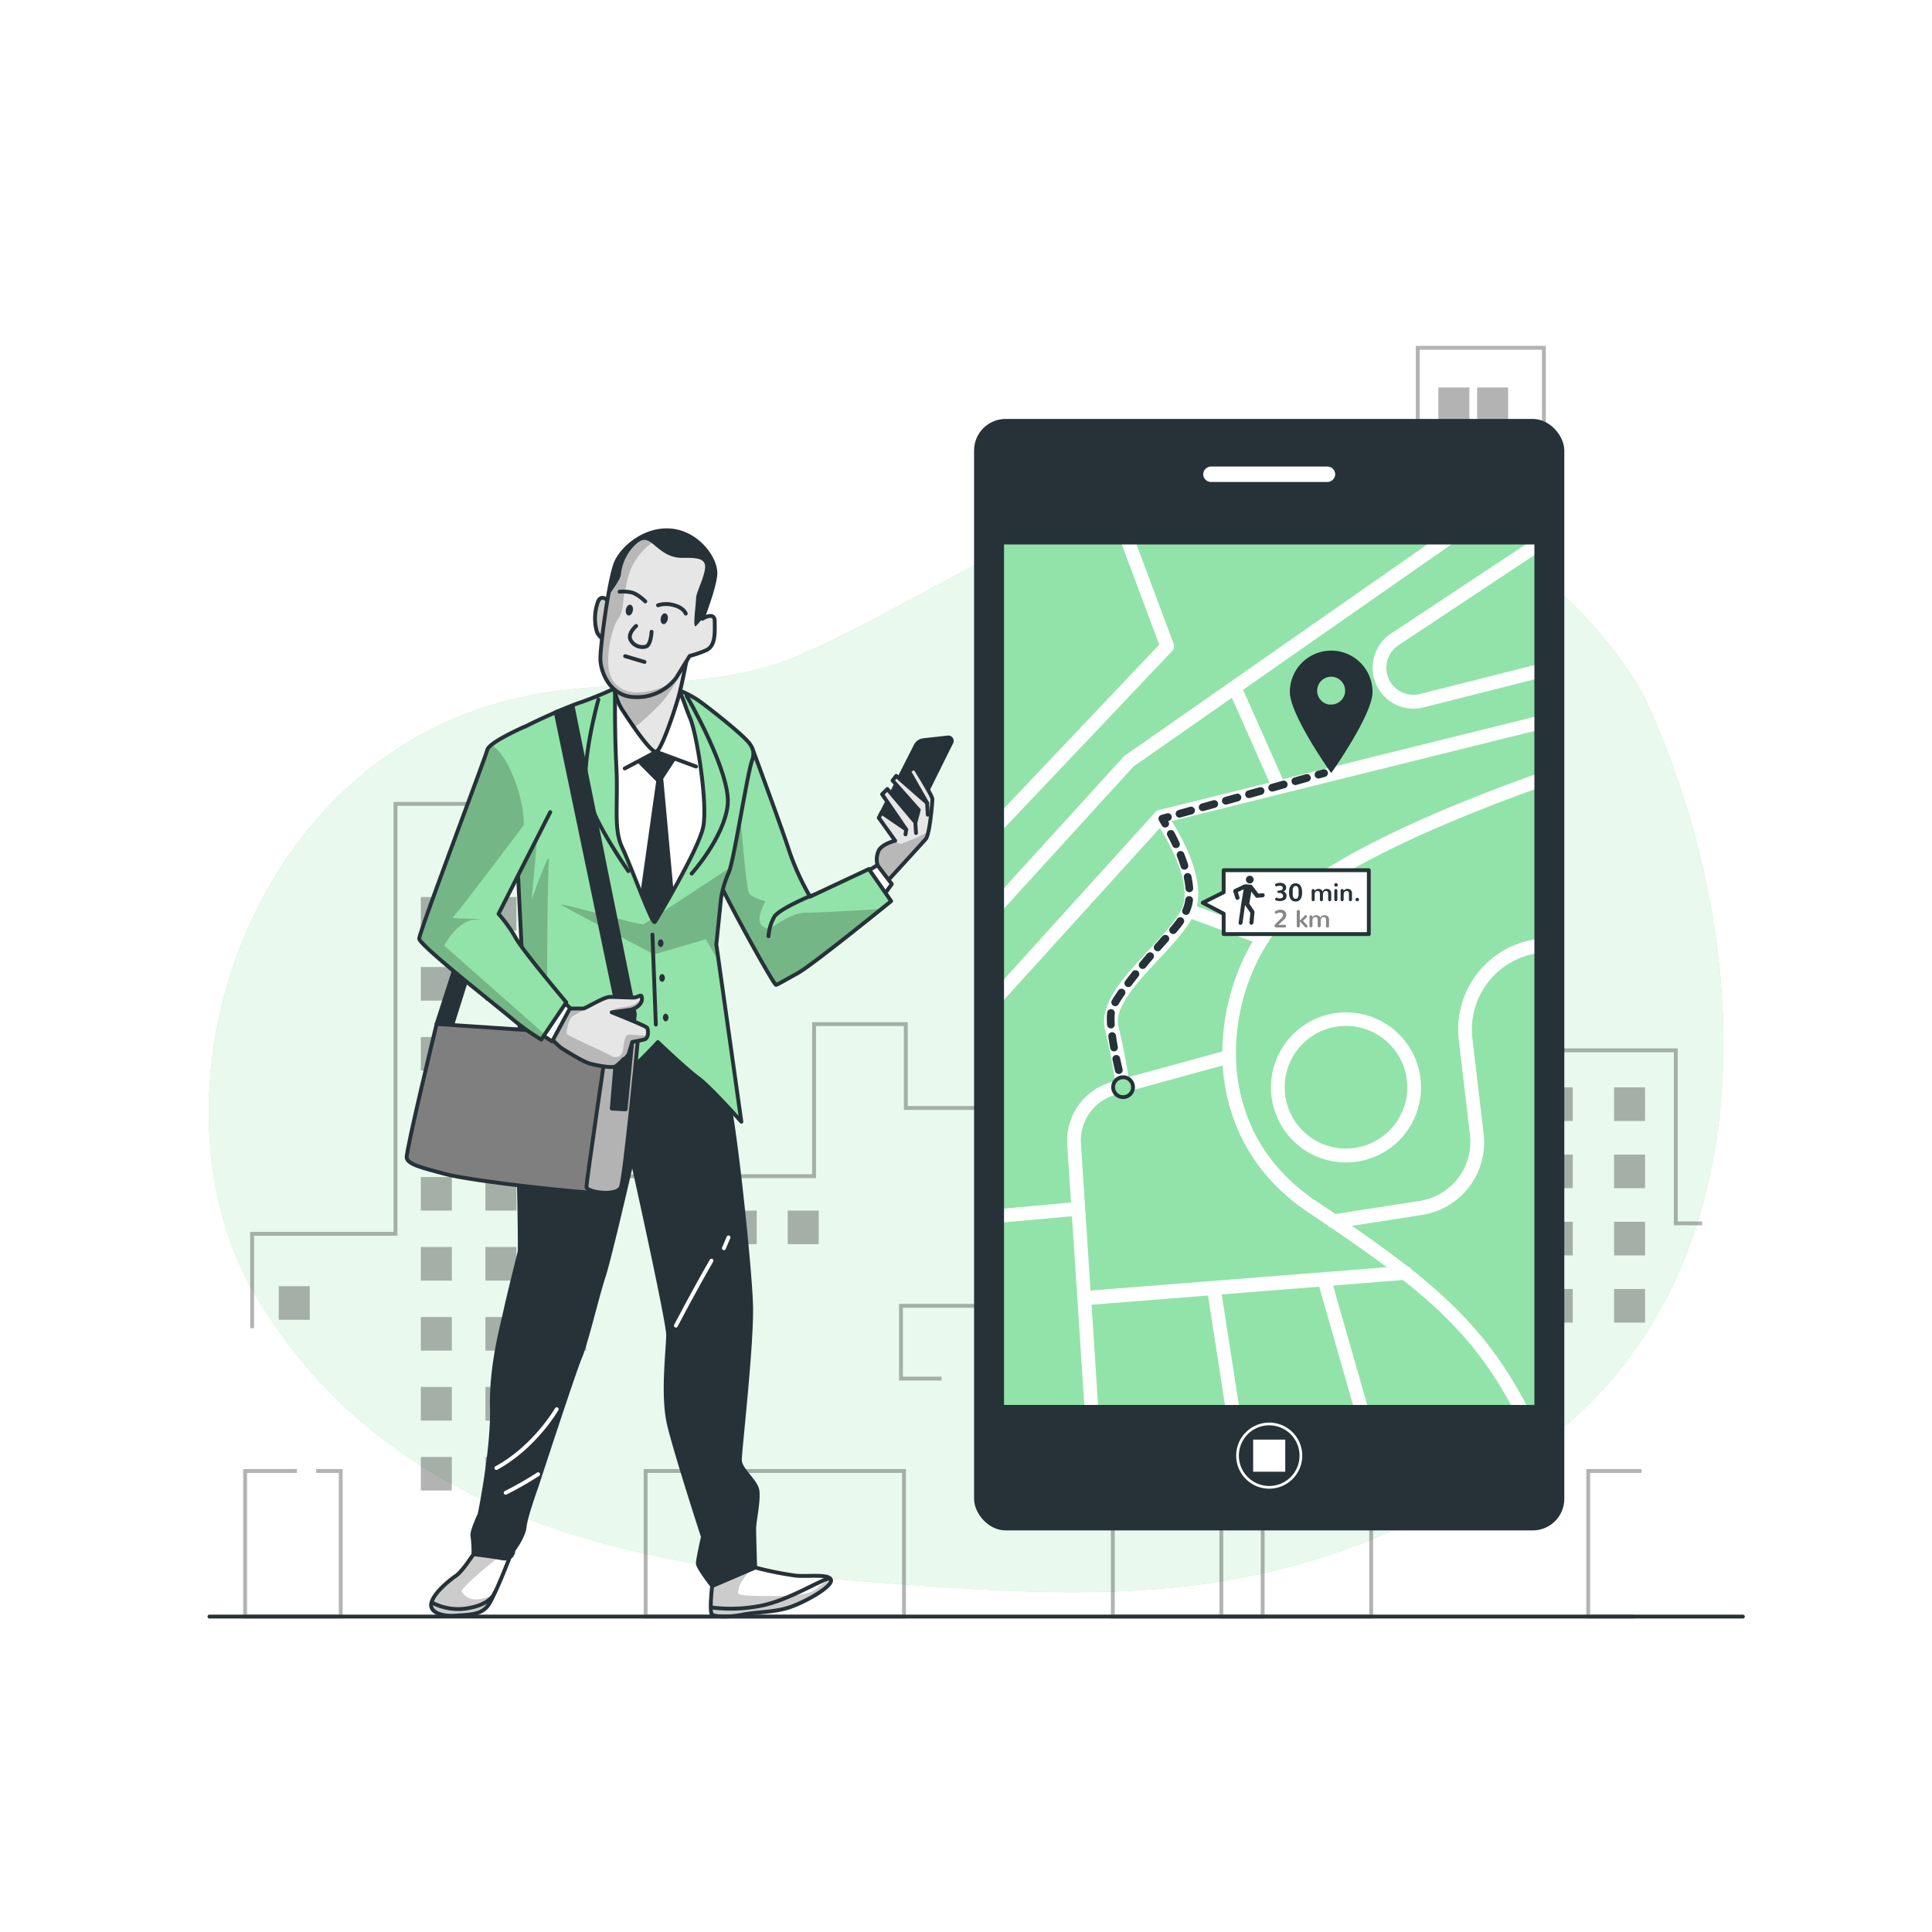 <svg class="animated" id="freepik_stories-navigation" xmlns="http://www.w3.org/2000/svg" xmlns:xlink="http://www.w3.org/1999/xlink" viewBox="0 0 500 500" version="1.1" xmlns:svgjs="http://svgjs.com/svgjs"><style>svg#freepik_stories-navigation:not(.animated) .animable {opacity: 0;}svg#freepik_stories-navigation.animated #freepik--Device--inject-9 {animation: 1.5s Infinite  linear floating;animation-delay: 0s;}            @keyframes floating {                0% {                    opacity: 1;                    transform: translateY(0px);                }                50% {                    transform: translateY(-10px);                }                100% {                    opacity: 1;                    transform: translateY(0px);                }            }        </style><g id="freepik--background-simple--inject-9" class="animable" style="transform-origin: 250.02px 267.813px;"><path d="M425.16,179.53s-25.48-47.87-81.75-55-95.55,27.49-137,45.22C184.77,179.06,160,175.46,137,180c-73.6,14.37-101.33,104.4-70.67,155.61,26.54,44.32,73.26,67.37,144.39,72.69s121,11.53,184.74-31.91S454.89,242.47,425.16,179.53Z" style="fill: rgb(146, 227, 169); transform-origin: 250.02px 267.813px;" id="elx3zj79y4dj" class="animable"></path><g id="eljjcuprwdio"><path d="M425.16,179.53s-25.48-47.87-81.75-55-95.55,27.49-137,45.22C184.77,179.06,160,175.46,137,180c-73.6,14.37-101.33,104.4-70.67,155.61,26.54,44.32,73.26,67.37,144.39,72.69s121,11.53,184.74-31.91S454.89,242.47,425.16,179.53Z" style="fill: rgb(255, 255, 255); opacity: 0.8; transform-origin: 250.02px 267.813px;" class="animable"></path></g></g><g id="freepik--City--inject-9" class="animable" style="transform-origin: 251.975px 254.185px;"><g id="el0jv6ikiewp9b"><polyline points="65.25 343.74 65.25 319.31 102.35 319.31 102.35 208.05 139.45 208.05 139.45 232.47 160.22 232.47 160.22 304.39 210.68 304.39 210.68 265.04 234.42 265.04 234.42 286.74 251.89 286.74 259.72 286.74 260.35 294.89 280.85 294.89 280.85 262.32 297.17 262.32 297.17 160.56 337.23 160.56 337.23 199.91 366.91 199.91 366.91 90 399.56 90 399.56 271.82 433.69 271.82 433.69 316.6 440.51 316.6" style="fill: none; stroke: rgb(0, 0, 0); stroke-miterlimit: 10; opacity: 0.3; transform-origin: 252.88px 216.87px;" class="animable"></polyline></g><g id="el8j4pomd49cn"><rect x="108.91" y="232.15" width="8.02" height="8.7" style="opacity: 0.3; transform-origin: 112.92px 236.5px;" class="animable"></rect></g><g id="eljng4u6nrpf"><rect x="125.63" y="232.15" width="8.02" height="8.7" style="opacity: 0.3; transform-origin: 129.64px 236.5px;" class="animable"></rect></g><g id="elacphsowaiai"><rect x="108.91" y="250.26" width="8.02" height="8.7" style="opacity: 0.3; transform-origin: 112.92px 254.61px;" class="animable"></rect></g><g id="elayp6gemkmir"><rect x="125.63" y="250.26" width="8.02" height="8.7" style="opacity: 0.3; transform-origin: 129.64px 254.61px;" class="animable"></rect></g><g id="el918pgvedbic"><rect x="143.68" y="250.26" width="8.02" height="8.7" style="opacity: 0.3; transform-origin: 147.69px 254.61px;" class="animable"></rect></g><g id="eley0dpfah1u"><rect x="143.68" y="268.38" width="8.02" height="8.69" style="opacity: 0.3; transform-origin: 147.69px 272.725px;" class="animable"></rect></g><g id="elaz00gmfbs47"><rect x="143.68" y="286.49" width="8.02" height="8.69" style="opacity: 0.3; transform-origin: 147.69px 290.835px;" class="animable"></rect></g><g id="elukpiqgvq88d"><rect x="143.68" y="304.61" width="8.02" height="8.69" style="opacity: 0.3; transform-origin: 147.69px 308.955px;" class="animable"></rect></g><g id="elc0tymus71bb"><rect x="143.68" y="322.72" width="8.02" height="8.7" style="opacity: 0.3; transform-origin: 147.69px 327.07px;" class="animable"></rect></g><g id="el5i005m87sqc"><rect x="143.68" y="340.84" width="8.02" height="8.7" style="opacity: 0.3; transform-origin: 147.69px 345.19px;" class="animable"></rect></g><g id="elzuucyzza8w"><rect x="108.91" y="268.38" width="8.02" height="8.69" style="opacity: 0.3; transform-origin: 112.92px 272.725px;" class="animable"></rect></g><g id="elsfjwrsk7xff"><rect x="125.63" y="268.38" width="8.02" height="8.69" style="opacity: 0.3; transform-origin: 129.64px 272.725px;" class="animable"></rect></g><g id="ellc85v70ecra"><rect x="108.91" y="286.49" width="8.02" height="8.69" style="opacity: 0.3; transform-origin: 112.92px 290.835px;" class="animable"></rect></g><g id="eljw79uthi00o"><rect x="125.63" y="286.49" width="8.02" height="8.69" style="opacity: 0.3; transform-origin: 129.64px 290.835px;" class="animable"></rect></g><g id="elf0000rgrnbw"><rect x="108.91" y="304.61" width="8.02" height="8.69" style="opacity: 0.3; transform-origin: 112.92px 308.955px;" class="animable"></rect></g><g id="elxyakh8oc3ci"><rect x="125.63" y="304.61" width="8.02" height="8.69" style="opacity: 0.3; transform-origin: 129.64px 308.955px;" class="animable"></rect></g><g id="el90i840rnzvj"><rect x="108.91" y="322.72" width="8.02" height="8.7" style="opacity: 0.3; transform-origin: 112.92px 327.07px;" class="animable"></rect></g><g id="elegea1oxct2q"><rect x="72.14" y="332.86" width="8.02" height="8.7" style="opacity: 0.3; transform-origin: 76.15px 337.21px;" class="animable"></rect></g><g id="elc51bbeap8e6"><rect x="187.82" y="313.3" width="8.02" height="8.69" style="opacity: 0.3; transform-origin: 191.83px 317.645px;" class="animable"></rect></g><g id="elyr8nj2dwnxp"><rect x="203.86" y="313.3" width="8.02" height="8.69" style="opacity: 0.3; transform-origin: 207.87px 317.645px;" class="animable"></rect></g><g id="elzykil0dyyf"><rect x="372.25" y="100.27" width="8.02" height="8.7" style="opacity: 0.3; transform-origin: 376.26px 104.62px;" class="animable"></rect></g><g id="elylfl30cn6qm"><rect x="382.28" y="100.27" width="8.02" height="8.7" style="opacity: 0.3; transform-origin: 386.29px 104.62px;" class="animable"></rect></g><g id="el0i4opj9j8179"><rect x="372.25" y="118.39" width="8.02" height="8.69" style="opacity: 0.3; transform-origin: 376.26px 122.735px;" class="animable"></rect></g><g id="elc1aha1hd5sp"><rect x="382.28" y="118.39" width="8.02" height="8.69" style="opacity: 0.3; transform-origin: 386.29px 122.735px;" class="animable"></rect></g><g id="elewd1grrrtr"><rect x="372.25" y="136.5" width="8.02" height="8.69" style="opacity: 0.3; transform-origin: 376.26px 140.845px;" class="animable"></rect></g><g id="el1zebeiwkdtbi"><rect x="382.28" y="136.5" width="8.02" height="8.69" style="opacity: 0.3; transform-origin: 386.29px 140.845px;" class="animable"></rect></g><g id="elaqi7ef1uyr"><rect x="372.25" y="154.62" width="8.02" height="8.69" style="opacity: 0.3; transform-origin: 376.26px 158.965px;" class="animable"></rect></g><g id="el3q75fiyfo4g"><rect x="382.28" y="154.62" width="8.02" height="8.69" style="opacity: 0.3; transform-origin: 386.29px 158.965px;" class="animable"></rect></g><g id="elhajuu36rdbk"><rect x="372.25" y="172.73" width="8.02" height="8.69" style="opacity: 0.3; transform-origin: 376.26px 177.075px;" class="animable"></rect></g><g id="elfidw0pabc67"><rect x="382.28" y="172.73" width="8.02" height="8.69" style="opacity: 0.3; transform-origin: 386.29px 177.075px;" class="animable"></rect></g><g id="elc0zoke3jh0p"><rect x="372.25" y="190.85" width="8.02" height="8.69" style="opacity: 0.3; transform-origin: 376.26px 195.195px;" class="animable"></rect></g><g id="el70xyjizt4u6"><rect x="382.28" y="190.85" width="8.02" height="8.69" style="opacity: 0.3; transform-origin: 386.29px 195.195px;" class="animable"></rect></g><g id="elmgf8hpg7ixi"><rect x="372.25" y="208.96" width="8.02" height="8.69" style="opacity: 0.3; transform-origin: 376.26px 213.305px;" class="animable"></rect></g><g id="el3vnja06rtug"><rect x="382.28" y="208.96" width="8.02" height="8.69" style="opacity: 0.3; transform-origin: 386.29px 213.305px;" class="animable"></rect></g><g id="eld5dnpzxcbne"><rect x="372.25" y="227.08" width="8.02" height="8.69" style="opacity: 0.3; transform-origin: 376.26px 231.425px;" class="animable"></rect></g><g id="elkxoin3rtbnn"><rect x="382.28" y="227.08" width="8.02" height="8.69" style="opacity: 0.3; transform-origin: 386.29px 231.425px;" class="animable"></rect></g><g id="elcbeh22l3cn9"><rect x="372.25" y="245.19" width="8.02" height="8.7" style="opacity: 0.3; transform-origin: 376.26px 249.54px;" class="animable"></rect></g><g id="elr7ey1gi9ob"><rect x="382.28" y="245.19" width="8.02" height="8.7" style="opacity: 0.3; transform-origin: 386.29px 249.54px;" class="animable"></rect></g><g id="elfpg8j3nyj3a"><rect x="304.05" y="245.19" width="8.02" height="8.7" style="opacity: 0.3; transform-origin: 308.06px 249.54px;" class="animable"></rect></g><g id="eltsm868coz6b"><rect x="321.43" y="245.19" width="8.02" height="8.7" style="opacity: 0.3; transform-origin: 325.44px 249.54px;" class="animable"></rect></g><g id="elhdkck920q5m"><rect x="338.82" y="245.19" width="8.02" height="8.7" style="opacity: 0.3; transform-origin: 342.83px 249.54px;" class="animable"></rect></g><g id="elc8b4t7lanug"><rect x="304.05" y="284.32" width="8.02" height="8.69" style="opacity: 0.3; transform-origin: 308.06px 288.665px;" class="animable"></rect></g><g id="el0qjjfh2b2bjf"><rect x="321.43" y="284.32" width="8.02" height="8.69" style="opacity: 0.3; transform-origin: 325.44px 288.665px;" class="animable"></rect></g><g id="elvjqna80rg0h"><rect x="338.82" y="284.32" width="8.02" height="8.69" style="opacity: 0.3; transform-origin: 342.83px 288.665px;" class="animable"></rect></g><g id="elgarc00dola"><rect x="304.05" y="323.45" width="8.02" height="8.69" style="opacity: 0.3; transform-origin: 308.06px 327.795px;" class="animable"></rect></g><g id="elnn1ifssiz1p"><rect x="321.43" y="323.45" width="8.02" height="8.69" style="opacity: 0.3; transform-origin: 325.44px 327.795px;" class="animable"></rect></g><g id="eleiy1cns1q29"><rect x="338.82" y="323.45" width="8.02" height="8.69" style="opacity: 0.3; transform-origin: 342.83px 327.795px;" class="animable"></rect></g><g id="el4sgm7e3pkma"><rect x="372.25" y="263.3" width="8.02" height="8.7" style="opacity: 0.3; transform-origin: 376.26px 267.65px;" class="animable"></rect></g><g id="elnr68384gbz"><rect x="382.28" y="263.3" width="8.02" height="8.7" style="opacity: 0.3; transform-origin: 386.29px 267.65px;" class="animable"></rect></g><g id="elkh398wptk1"><rect x="372.25" y="281.42" width="8.02" height="8.69" style="opacity: 0.3; transform-origin: 376.26px 285.765px;" class="animable"></rect></g><g id="elm9ccocxnocn"><rect x="382.28" y="281.42" width="8.02" height="8.69" style="opacity: 0.3; transform-origin: 386.29px 285.765px;" class="animable"></rect></g><g id="elit3cu1kv6y"><rect x="372.25" y="299.53" width="8.02" height="8.69" style="opacity: 0.3; transform-origin: 376.26px 303.875px;" class="animable"></rect></g><g id="elf3efe4ghpzg"><rect x="382.28" y="299.53" width="8.02" height="8.69" style="opacity: 0.3; transform-origin: 386.29px 303.875px;" class="animable"></rect></g><g id="ells2hzjf8veb"><rect x="399" y="281.42" width="8.02" height="8.69" style="opacity: 0.3; transform-origin: 403.01px 285.765px;" class="animable"></rect></g><g id="elgsxlr4sr1va"><rect x="417.72" y="281.42" width="8.02" height="8.69" style="opacity: 0.3; transform-origin: 421.73px 285.765px;" class="animable"></rect></g><g id="el5lyp6a5tpeg"><rect x="399" y="298.81" width="8.02" height="8.69" style="opacity: 0.3; transform-origin: 403.01px 303.155px;" class="animable"></rect></g><g id="el33q7dcrzkrf"><rect x="417.72" y="298.81" width="8.02" height="8.69" style="opacity: 0.3; transform-origin: 421.73px 303.155px;" class="animable"></rect></g><g id="elxcs0zfzsqy"><rect x="399" y="316.2" width="8.02" height="8.7" style="opacity: 0.3; transform-origin: 403.01px 320.55px;" class="animable"></rect></g><g id="elrqb3wk7abva"><rect x="417.72" y="316.2" width="8.02" height="8.7" style="opacity: 0.3; transform-origin: 421.73px 320.55px;" class="animable"></rect></g><g id="elv8b5mlu6wpe"><rect x="399" y="333.59" width="8.02" height="8.7" style="opacity: 0.3; transform-origin: 403.01px 337.94px;" class="animable"></rect></g><g id="el5wbbzi8ss4d"><rect x="417.72" y="333.59" width="8.02" height="8.7" style="opacity: 0.3; transform-origin: 421.73px 337.94px;" class="animable"></rect></g><g id="elt7z0xxmclks"><rect x="372.25" y="317.65" width="8.02" height="8.69" style="opacity: 0.3; transform-origin: 376.26px 321.995px;" class="animable"></rect></g><g id="elcc21tuvqilk"><rect x="382.28" y="317.65" width="8.02" height="8.69" style="opacity: 0.3; transform-origin: 386.29px 321.995px;" class="animable"></rect></g><g id="el8rpwmjgzi0o"><rect x="372.25" y="335.76" width="8.02" height="8.69" style="opacity: 0.3; transform-origin: 376.26px 340.105px;" class="animable"></rect></g><g id="elvdi7z2i8tmc"><rect x="382.28" y="335.76" width="8.02" height="8.69" style="opacity: 0.3; transform-origin: 386.29px 340.105px;" class="animable"></rect></g><g id="ellhx1ybbtbe"><rect x="125.63" y="322.72" width="8.02" height="8.7" style="opacity: 0.3; transform-origin: 129.64px 327.07px;" class="animable"></rect></g><g id="el4btygc5xnud"><rect x="108.91" y="340.84" width="8.02" height="8.7" style="opacity: 0.3; transform-origin: 112.92px 345.19px;" class="animable"></rect></g><g id="elhjrtockpom"><rect x="125.63" y="340.84" width="8.02" height="8.7" style="opacity: 0.3; transform-origin: 129.64px 345.19px;" class="animable"></rect></g><g id="elmgznit58bde"><rect x="108.91" y="358.95" width="8.02" height="8.7" style="opacity: 0.3; transform-origin: 112.92px 363.3px;" class="animable"></rect></g><g id="elvmimlts5ibi"><rect x="125.63" y="358.95" width="8.02" height="8.7" style="opacity: 0.3; transform-origin: 129.64px 363.3px;" class="animable"></rect></g><g id="elc96nx9nniz"><rect x="108.91" y="377.06" width="8.02" height="8.69" style="opacity: 0.3; transform-origin: 112.92px 381.405px;" class="animable"></rect></g><g id="el1cnqh45lul8"><rect x="125.63" y="377.06" width="8.02" height="8.69" style="opacity: 0.3; transform-origin: 129.64px 381.405px;" class="animable"></rect></g><g id="elt9e1ojmbb2i"><polyline points="354.86 382.51 354.86 418.37 288 418.37 288 347.09 354.86 347.09 354.86 376.13" style="fill: none; stroke: rgb(0, 0, 0); stroke-miterlimit: 10; opacity: 0.3; transform-origin: 321.43px 382.73px;" class="animable"></polyline></g><g id="elosv70e9yud"><polyline points="422.91 418.37 411.03 418.37 411.03 380.69 424.83 380.69" style="fill: none; stroke: rgb(0, 0, 0); stroke-miterlimit: 10; opacity: 0.3; transform-origin: 417.93px 399.53px;" class="animable"></polyline></g><g id="elq8c74ylqc4i"><polyline points="186.45 380.69 233.95 380.69 233.95 418.37 167.09 418.37 167.09 380.69 180.11 380.69" style="fill: none; stroke: rgb(0, 0, 0); stroke-miterlimit: 10; opacity: 0.3; transform-origin: 200.52px 399.53px;" class="animable"></polyline></g><g id="elv1w6mhhvewh"><polyline points="81.83 380.69 88.18 380.69 88.18 418.37 63.44 418.37 63.44 380.69 76.85 380.69" style="fill: none; stroke: rgb(0, 0, 0); stroke-miterlimit: 10; opacity: 0.3; transform-origin: 75.81px 399.53px;" class="animable"></polyline></g><g id="elm2aw90ucpp"><rect x="316.08" y="347.09" width="10.7" height="71.28" style="fill: none; stroke: rgb(0, 0, 0); stroke-miterlimit: 10; opacity: 0.3; transform-origin: 321.43px 382.73px;" class="animable"></rect></g><g id="el07l4jh035erl"><polyline points="243.67 356.78 233.17 356.78 233.17 337.94 268.61 337.94 268.61 356.78 253.18 356.78" style="fill: none; stroke: rgb(0, 0, 0); stroke-miterlimit: 10; opacity: 0.3; transform-origin: 250.89px 347.36px;" class="animable"></polyline></g></g><g id="freepik--Device--inject-9" class="animable" style="transform-origin: 328.465px 252.245px;"><rect x="252.59" y="108.92" width="151.75" height="286.65" rx="7.67" style="fill: rgb(38, 50, 56); stroke: rgb(38, 50, 56); stroke-linecap: round; stroke-linejoin: round; transform-origin: 328.465px 252.245px;" id="elaok9ozqa7eu" class="animable"></rect><rect x="259.34" y="140.4" width="138.26" height="223.7" style="fill: rgb(146, 227, 169); transform-origin: 328.47px 252.25px;" id="elp64xbir5bki" class="animable"></rect><g style="clip-path: url(&quot;#freepik--clip-path--inject-9&quot;); transform-origin: 328.485px 252.285px;" id="el3vvpn7viydo" class="animable"><path d="M397.6,185.39,332,201.67l-10.3-23.16,54.6-38.11h-6.21l-79,55.17a1.48,1.48,0,0,0-.3.26l-31.45,34.56v5.28l34-37.3,25.47-17.78,9.75,21.95L300,209.63h-.08a1.8,1.8,0,0,0-.38.16l-.1.06-.08,0a1.72,1.72,0,0,0-.28.25h0L259.34,254v5.29l40.83-45c3.23,5.09,8.23,15,5.75,20.67-1.37,3.13-4.87,6.89-8.58,10.87-6.36,6.83-12.94,13.9-11.37,20.57,1.68,7.13,2.39,11.69,2.62,13.38l-.86.24a15.78,15.78,0,0,0-11.54,16.19l1,15-17.82,1.62v3.56l18.05-1.64,1.38,21.1a1.2,1.2,0,0,0,0,.33,2.38,2.38,0,0,0,.05.26l1.8,27.73h3.56l-1.72-26.5,30.14-2.39,4.47,28.89h3.6l-4.52-29.18,25.23-2,8.91,31.18H354l-9-31.47,18.08-1.44c12.66,10,20.91,19.2,28.26,32.91h4c-7.81-15-16.64-25-30-35.6a1.77,1.77,0,0,0-1.08-.85c-4.29-3.35-9.05-6.79-14.37-10.48l18.06-2.8a19,19,0,0,0,16-21.12l-2.88-24.41a20,20,0,0,1,15.61-22l.89-.19V243l-1.66.36a23.56,23.56,0,0,0-18.37,25.85l2.88,24.41a15.49,15.49,0,0,1-13.06,17.19l-21.78,3.38c-1.65-1.13-3.34-2.27-5.1-3.45-15.31-10.3-19.57-24.2-20.45-34a53.68,53.68,0,0,1,8-32.66,1.7,1.7,0,0,0,.47-.67.13.13,0,0,0,0-.06,44.61,44.61,0,0,1,6.18-7.55c12.9-12.53,45-25.25,62.9-31.68v-3.8c-17.82,6.33-51.54,19.49-65.38,32.93a47.74,47.74,0,0,0-6.14,7.37l-16.31-6.06c1.82-7.55-3.77-17.69-6.52-22.07l94.35-23.43ZM338.53,313.73l5.08,3.43a1.73,1.73,0,0,0,1,.66c5.3,3.62,10,6.94,14.29,10.13L282.22,334l-2.48-38.11a12.22,12.22,0,0,1,8.93-12.54l27.78-7.61c0,.42,0,.84.07,1.26C317.47,287.66,322.06,302.65,338.53,313.73Zm-14.38-70.05a57.84,57.84,0,0,0-7.81,28.45l-24.29,6.65c-.3-2-1-6.5-2.62-13.25-1.14-4.82,5.05-11.46,10.51-17.33,3.39-3.64,6.61-7.11,8.47-10.37Z" style="fill: rgb(255, 255, 255); transform-origin: 328.47px 252.285px;" id="elntx01hkc8mq" class="animable"></path><path d="M300,166.84l-40.64,42.88v5.16l44-46.4a1.8,1.8,0,0,0,.38-1.85l-9.8-26.23h-3.8Z" style="fill: rgb(255, 255, 255); transform-origin: 281.604px 177.64px;" id="elfnmsuo5afhg" class="animable"></path><path d="M328.92,281.38A19.42,19.42,0,1,0,348.34,262,19.45,19.45,0,0,0,328.92,281.38Zm35.29,0a15.87,15.87,0,1,1-15.87-15.87A15.88,15.88,0,0,1,364.21,281.38Z" style="fill: rgb(255, 255, 255); transform-origin: 348.34px 281.42px;" id="elfhij2dzc3gv" class="animable"></path><path d="M356,176.76a10.61,10.61,0,0,0,9.83,6.64,10.34,10.34,0,0,0,2.57-.32l29.23-7.39V172l-30.1,7.6A7,7,0,0,1,361.9,167l35.7-23.67V140.4h-2L359.94,164A10.61,10.61,0,0,0,356,176.76Z" style="fill: rgb(255, 255, 255); transform-origin: 376.434px 161.9px;" id="ell7pauel64" class="animable"></path><path d="M344.51,168.88a10.2,10.2,0,0,0-10.2,10.2c0,5.63,10.2,20.12,10.2,20.12s10.2-14.49,10.2-20.12A10.2,10.2,0,0,0,344.51,168.88Zm0,14a4.12,4.12,0,1,1,4.11-4.12A4.11,4.11,0,0,1,344.51,182.84Z" style="fill: rgb(38, 50, 56); stroke: rgb(38, 50, 56); stroke-miterlimit: 10; transform-origin: 344.51px 184.04px;" id="elsdumi8igg1j" class="animable"></path><line x1="342.67" y1="200.08" x2="341.22" y2="200.48" style="fill: none; stroke: rgb(38, 50, 56); stroke-linecap: round; stroke-linejoin: round; stroke-width: 2px; transform-origin: 341.945px 200.28px;" id="elz0t3ot628uq" class="animable"></line><line x1="338.23" y1="201.33" x2="303.75" y2="211.03" style="fill: none; stroke: rgb(38, 50, 56); stroke-linecap: round; stroke-linejoin: round; stroke-width: 2px; stroke-dasharray: 3.114, 3.114; transform-origin: 320.99px 206.18px;" id="elslpsk8y57ec" class="animable"></line><path d="M302.25,211.46l-1.44.4.74,1.3" style="fill: none; stroke: rgb(38, 50, 56); stroke-linecap: round; stroke-linejoin: round; stroke-width: 2px; transform-origin: 301.53px 212.31px;" id="elglfdq9v56nf" class="animable"></path><path d="M303,215.81a48.52,48.52,0,0,1,4.35,11.09c1.22,6.1.41,9.35-4.47,14.63S289.43,257,287.8,261c-1.19,3,.9,12.55,2.1,17.41" style="fill: none; stroke: rgb(38, 50, 56); stroke-linecap: round; stroke-linejoin: round; stroke-width: 2px; stroke-dasharray: 2.997, 2.997; transform-origin: 297.65px 247.11px;" id="elr93h6zn76zm" class="animable"></path><path d="M290.27,279.91c.23.91.38,1.45.38,1.45" style="fill: none; stroke: rgb(38, 50, 56); stroke-linecap: round; stroke-linejoin: round; stroke-width: 2px; transform-origin: 290.46px 280.635px;" id="el66oc0huruwt" class="animable"></path><circle cx="290.65" cy="281.36" r="2.58" style="fill: rgb(146, 227, 169); stroke: rgb(38, 50, 56); stroke-miterlimit: 10; transform-origin: 290.65px 281.36px;" id="elb191sveedh" class="animable"></circle><polygon points="316.68 225.21 316.68 230.92 311.27 233.63 316.68 236.46 316.68 241.74 354.25 241.74 354.25 225.21 316.68 225.21" style="fill: rgb(255, 255, 255); stroke: rgb(38, 50, 56); stroke-linecap: round; stroke-linejoin: round; transform-origin: 332.76px 233.475px;" id="el64tn8ti49gp" class="animable"></polygon><path d="M323.44,228.64a1,1,0,1,0-1-1A1,1,0,0,0,323.44,228.64Z" style="fill: rgb(38, 50, 56); transform-origin: 323.44px 227.64px;" id="elsafqevoznrl" class="animable"></path><path d="M326.81,231.17l-1.15.09S324,229,323.89,229a12.14,12.14,0,0,0-1.82-.13l-2.56,1.22a.57.57,0,0,0-.32.67l.55,1.77a.47.47,0,0,0,.46.34.45.45,0,0,0,.2,0,.57.57,0,0,0,.36-.69l-.4-1.32,1.5-.72-.65,3.89h0l-.66,4.76a.48.48,0,0,0,.45.56h0a.59.59,0,0,0,.57-.51l.64-4.6,1.37,2-.23,2.54a.48.48,0,0,0,.48.53.59.59,0,0,0,.58-.53l.25-2.72a.5.5,0,0,0-.08-.32l-1.26-1.88.53-3.13,1.05,1.41a.47.47,0,0,0,.39.2h.05l1.43-.11a.6.6,0,0,0,.53-.58A.47.47,0,0,0,326.81,231.17Z" style="fill: rgb(38, 50, 56); transform-origin: 323.235px 234.11px;" id="eltu2x99xr3rk" class="animable"></path><path d="M330.19,233a.29.29,0,0,1-.18-.28.45.45,0,0,1,.1-.27.28.28,0,0,1,.22-.13.15.15,0,0,1,.09,0l.22.09a1.16,1.16,0,0,0,.26.08,1.45,1.45,0,0,0,.35,0,1,1,0,0,0,.59-.15.53.53,0,0,0,.22-.48.68.68,0,0,0-.27-.56,1,1,0,0,0-.67-.21h-.26a.23.23,0,0,1-.2-.09.31.31,0,0,1-.07-.21.32.32,0,0,1,.07-.22.23.23,0,0,1,.2-.09h.24a1.09,1.09,0,0,0,.63-.17.55.55,0,0,0,.25-.49.58.58,0,0,0-.11-.35.69.69,0,0,0-.28-.2,1,1,0,0,0-.35-.06,1.93,1.93,0,0,0-.85.18.15.15,0,0,1-.09,0,.28.28,0,0,1-.22-.12.44.44,0,0,1-.1-.26.27.27,0,0,1,.14-.25,1.75,1.75,0,0,1,.51-.2,2.51,2.51,0,0,1,.67-.08,1.82,1.82,0,0,1,1.12.33,1.07,1.07,0,0,1,.44.9,1,1,0,0,1-.19.63,1.13,1.13,0,0,1-.54.38,1.1,1.1,0,0,1,.62.41,1.35,1.35,0,0,1,.2.75,1.21,1.21,0,0,1-.13.58,1,1,0,0,1-.35.41,1.69,1.69,0,0,1-.51.23,2.09,2.09,0,0,1-.63.08A2.45,2.45,0,0,1,330.19,233Z" style="fill: rgb(38, 50, 56); transform-origin: 331.465px 230.833px;" id="elc98r8hhxbpc" class="animable"></path><path d="M334.62,233.18a1.33,1.33,0,0,1-.48-.35,1.91,1.91,0,0,1-.32-.52,2.83,2.83,0,0,1-.17-.65,5.14,5.14,0,0,1,0-1.43,2.88,2.88,0,0,1,.17-.64,2.07,2.07,0,0,1,.32-.52,1.34,1.34,0,0,1,.48-.34,1.82,1.82,0,0,1,1.35,0,1.39,1.39,0,0,1,.48.34,1.67,1.67,0,0,1,.31.52,2.68,2.68,0,0,1,.18.63,5.55,5.55,0,0,1,.05.72,5.31,5.31,0,0,1-.05.72,2.74,2.74,0,0,1-.17.64,2,2,0,0,1-.32.53,1.33,1.33,0,0,1-.48.35,1.6,1.6,0,0,1-.67.13A1.65,1.65,0,0,1,334.62,233.18Zm1-.63a.67.67,0,0,0,.22-.19,1.71,1.71,0,0,0,.14-.27,1.39,1.39,0,0,0,.09-.34c0-.14,0-.26,0-.39s0-.26,0-.42,0-.29,0-.41,0-.25,0-.38a1.48,1.48,0,0,0-.09-.35,1.3,1.3,0,0,0-.14-.26.55.55,0,0,0-.22-.18.73.73,0,0,0-.3-.06.75.75,0,0,0-.31.06.55.55,0,0,0-.22.18,2.15,2.15,0,0,0-.14.26,1.48,1.48,0,0,0-.09.35c0,.13,0,.25,0,.38s0,.26,0,.41,0,.3,0,.42,0,.25,0,.39a1.39,1.39,0,0,0,.09.34,1.71,1.71,0,0,0,.14.27.67.67,0,0,0,.22.19.75.75,0,0,0,.31.06A.73.73,0,0,0,335.6,232.55Z" style="fill: rgb(38, 50, 56); transform-origin: 335.295px 230.955px;" id="eljx1rxxvop5f" class="animable"></path><path d="M339.57,233.11a.44.44,0,0,1-.11-.32V230.5a.43.43,0,0,1,.11-.31.44.44,0,0,1,.57,0,.35.35,0,0,1,.11.27v.16a1,1,0,0,1,1-.57,1.16,1.16,0,0,1,.66.18.92.92,0,0,1,.37.51,1.08,1.08,0,0,1,1.1-.69,1.16,1.16,0,0,1,.83.3,1.18,1.18,0,0,1,.31.89v1.56a.44.44,0,0,1-.11.32.37.37,0,0,1-.29.12.38.38,0,0,1-.28-.12.44.44,0,0,1-.11-.32v-1.55a.73.73,0,0,0-.15-.5.59.59,0,0,0-.44-.17.68.68,0,0,0-.55.25,1,1,0,0,0-.21.67v1.3a.44.44,0,0,1-.11.32.38.38,0,0,1-.29.12.38.38,0,0,1-.28-.12.44.44,0,0,1-.11-.32v-1.53a.79.79,0,0,0-.15-.52.59.59,0,0,0-.44-.17.72.72,0,0,0-.55.23.85.85,0,0,0-.21.61v1.38a.44.44,0,0,1-.11.32.4.4,0,0,1-.29.12A.36.36,0,0,1,339.57,233.11Z" style="fill: rgb(38, 50, 56); transform-origin: 341.991px 231.643px;" id="el0y09a4k2bl1h" class="animable"></path><path d="M345.43,229.33a.39.39,0,0,1-.13-.31.41.41,0,0,1,.13-.32.46.46,0,0,1,.79.32.42.42,0,0,1-.13.31.48.48,0,0,1-.33.12A.45.45,0,0,1,345.43,229.33Zm0,3.78a.44.44,0,0,1-.11-.32v-2.27a.44.44,0,0,1,.11-.32.38.38,0,0,1,.29-.12.36.36,0,0,1,.28.12.44.44,0,0,1,.11.32v2.27a.46.46,0,0,1-.11.32.36.36,0,0,1-.28.12A.38.38,0,0,1,345.47,233.11Z" style="fill: rgb(38, 50, 56); transform-origin: 345.76px 230.895px;" id="eldupwdhsg629" class="animable"></path><path d="M347.06,233.11a.44.44,0,0,1-.11-.32v-2.32a.4.4,0,0,1,.11-.29.41.41,0,0,1,.29-.1.36.36,0,0,1,.39.39v.11a.93.93,0,0,1,.4-.41,1.39,1.39,0,0,1,.63-.13,1.25,1.25,0,0,1,.43.07,1,1,0,0,1,.35.22.9.9,0,0,1,.25.37,1.53,1.53,0,0,1,.09.54v1.55a.44.44,0,0,1-.11.32.38.38,0,0,1-.29.12.38.38,0,0,1-.28-.12.44.44,0,0,1-.11-.32v-1.55a.7.7,0,0,0-.16-.5.61.61,0,0,0-.43-.17.69.69,0,0,0-.54.25.89.89,0,0,0-.23.65v1.32a.44.44,0,0,1-.11.32.38.38,0,0,1-.29.12A.36.36,0,0,1,347.06,233.11Z" style="fill: rgb(38, 50, 56); transform-origin: 348.42px 231.635px;" id="eloac6egmynt" class="animable"></path><path d="M350.93,233.11a.46.46,0,0,1,0-.62.44.44,0,0,1,.33-.13.47.47,0,0,1,.32.12.42.42,0,0,1,.13.32.42.42,0,0,1-.13.31.41.41,0,0,1-.32.13A.44.44,0,0,1,350.93,233.11Z" style="fill: rgb(38, 50, 56); transform-origin: 351.26px 232.8px;" id="el23evl1bbwq5i" class="animable"></path><g id="el0kwuaqbk76f"><g style="opacity: 0.47; transform-origin: 336.907px 237.739px;" class="animable"><path d="M332.13,238.17l-1.33,1.18h1.74a.22.22,0,0,1,.2.1.35.35,0,0,1,.07.23.36.36,0,0,1-.07.24.23.23,0,0,1-.2.11h-2.23a.45.45,0,0,1-.33-.13.45.45,0,0,1-.12-.31.54.54,0,0,1,.17-.4l1.63-1.62a1.1,1.1,0,0,0,.39-.74.62.62,0,0,0-.2-.48.76.76,0,0,0-.51-.18,1.27,1.27,0,0,0-.34,0l-.22.06-.23.13-.18.1-.09,0a.31.31,0,0,1-.24-.12.37.37,0,0,1-.12-.27.31.31,0,0,1,.17-.26,3.47,3.47,0,0,1,.63-.28,2.19,2.19,0,0,1,.7-.1,1.48,1.48,0,0,1,1.05.37,1.22,1.22,0,0,1,.41.92A1.87,1.87,0,0,1,332.13,238.17Z" id="elie8x4rzmusl" class="animable" style="transform-origin: 331.37px 237.729px;"></path><path d="M335.71,239.91a.44.44,0,0,1-.11-.33v-3.64a.4.4,0,0,1,.11-.32.36.36,0,0,1,.28-.12.35.35,0,0,1,.28.12.41.41,0,0,1,.12.32v2.3l1.29-1.29a.3.3,0,0,1,.23-.11.3.3,0,0,1,.24.11.35.35,0,0,1,.1.25.33.33,0,0,1-.08.22l-.95.91,1.08,1.13a.33.33,0,0,1,.09.22.31.31,0,0,1-.11.25.36.36,0,0,1-.25.11.37.37,0,0,1-.28-.14l-1.36-1.45v1.13a.45.45,0,0,1-.12.33.37.37,0,0,1-.29.12A.34.34,0,0,1,335.71,239.91Z" id="elaih7latu1mw" class="animable" style="transform-origin: 336.994px 237.77px;"></path><path d="M339,239.91a.44.44,0,0,1-.11-.32V237.3A.43.43,0,0,1,339,237a.44.44,0,0,1,.57,0,.34.34,0,0,1,.11.27v.16a1,1,0,0,1,1-.57,1.16,1.16,0,0,1,.66.18.92.92,0,0,1,.37.51,1.08,1.08,0,0,1,1.1-.69,1.16,1.16,0,0,1,.83.3,1.18,1.18,0,0,1,.31.89v1.56a.4.4,0,0,1-.11.32.37.37,0,0,1-.29.12.34.34,0,0,1-.27-.12.4.4,0,0,1-.11-.32V238a.73.73,0,0,0-.16-.5.58.58,0,0,0-.43-.17.7.7,0,0,0-.56.25,1,1,0,0,0-.21.67v1.3a.44.44,0,0,1-.11.32.38.38,0,0,1-.29.12.38.38,0,0,1-.28-.12.44.44,0,0,1-.11-.32v-1.53a.79.79,0,0,0-.15-.52.59.59,0,0,0-.44-.17.72.72,0,0,0-.55.23.85.85,0,0,0-.21.61v1.38a.44.44,0,0,1-.11.32.4.4,0,0,1-.29.12A.36.36,0,0,1,339,239.91Z" id="ellp9u9uqi8bh" class="animable" style="transform-origin: 341.421px 238.453px;"></path></g></g></g><rect x="259.34" y="140.4" width="138.26" height="223.7" style="fill: none; stroke: rgb(38, 50, 56); stroke-linecap: round; stroke-linejoin: round; transform-origin: 328.47px 252.25px;" id="elu3i771zqm" class="animable"></rect><path d="M343.5,124.74H313.44a2.05,2.05,0,0,1-2.05-2h0a2.05,2.05,0,0,1,2.05-2H343.5a2.05,2.05,0,0,1,2.05,2h0A2.05,2.05,0,0,1,343.5,124.74Z" style="fill: rgb(255, 255, 255); transform-origin: 328.47px 122.74px;" id="eluf7deo7vq5r" class="animable"></path><path d="M336.67,376.72a8.2,8.2,0,1,0-8.2,8.2A8.2,8.2,0,0,0,336.67,376.72Z" style="fill: rgb(38, 50, 56); stroke: rgb(255, 255, 255); stroke-linecap: round; stroke-linejoin: round; stroke-width: 0.704px; transform-origin: 328.47px 376.72px;" id="elasp27xf951p" class="animable"></path><rect x="324.31" y="372.57" width="8.31" height="8.31" style="fill: rgb(255, 255, 255); transform-origin: 328.465px 376.725px;" id="elx5ivwp5sk" class="animable"></rect></g><g id="freepik--Character--inject-9" class="animable" style="transform-origin: 175.78px 277.808px;"><polygon points="112.99 265.03 138.05 187.49 142.22 185.3 116.97 265.43 112.99 265.03" style="fill: rgb(38, 50, 56); stroke: rgb(38, 50, 56); stroke-linecap: round; stroke-linejoin: round; transform-origin: 127.605px 225.365px;" id="eldkh5disufp" class="animable"></polygon><path d="M195.44,405.67a89.6,89.6,0,0,0,10.61,2.12c3.44.27,8.48-.53,9,1.06s-5.83,5.3-10.07,6.89-8.75,1.33-12.73,2.12-7.16.53-7.95,0,0-7.42,0-7.42Z" style="fill: rgb(255, 255, 255); transform-origin: 199.514px 412.015px;" id="el2v2z04p5wa3" class="animable"></path><g style="clip-path: url(&quot;#freepik--clip-path-2--inject-9&quot;); transform-origin: 199.509px 412.272px;" id="elywkcezad1f" class="animable"><g id="els05w50smv7"><path d="M215.07,409a4.48,4.48,0,0,0-2.07.8c-2.36,1.63-2,3.26-13.07,3.26s-8.72-.54-8.72-2c0-1,1.85-3.38,3.09-4.89l-10,4.28s-.8,6.89,0,7.42,4,.8,7.95,0,8.48-.53,12.73-2.12S215.26,410.63,215.07,409Z" style="opacity: 0.2; transform-origin: 199.509px 412.272px;" class="animable"></path></g><path d="M184,416a40.24,40.24,0,0,0,12.53-.36c7.26-1.28,15.61-6.72,18-7.09" style="fill: none; stroke: rgb(38, 50, 56); stroke-linecap: round; stroke-linejoin: round; transform-origin: 199.265px 412.439px;" id="elev6ajq38ycq" class="animable"></path></g><path d="M195.44,405.67a89.6,89.6,0,0,0,10.61,2.12c3.44.27,8.48-.53,9,1.06s-5.83,5.3-10.07,6.89-8.75,1.33-12.73,2.12-7.16.53-7.95,0,0-7.42,0-7.42Z" style="fill: none; stroke: rgb(38, 50, 56); stroke-linecap: round; stroke-linejoin: round; transform-origin: 199.514px 412.015px;" id="el2mgots1048" class="animable"></path><path d="M122.54,402.22s-2.92,4.51-4.51,5.57-5.57,4.24-6.36,6.89,2.91,3.71,6.1,3.45,6.89,0,8.74-2.92,5.31-11.93,5.31-11.93S124.92,400.9,122.54,402.22Z" style="fill: rgb(255, 255, 255); transform-origin: 121.691px 409.995px;" id="el7qnfyzhlivk" class="animable"></path><g style="clip-path: url(&quot;#freepik--clip-path-3--inject-9&quot;); transform-origin: 120.511px 409.994px;" id="elielxvvxx2zs" class="animable"><g id="elhmb0xukenh6"><path d="M127.85,412.7c-.47.16-.95.33-1.45.53-4.72,1.81-6.18-.37-6.9-1.28-.58-.72,7-6.91,10-9.35-2.23-.58-5.48-1.21-7-.38,0,0-2.92,4.51-4.51,5.57s-5.57,4.24-6.36,6.89,2.91,3.71,6.1,3.45,6.89,0,8.74-2.92A22.69,22.69,0,0,0,127.85,412.7Z" style="opacity: 0.2; transform-origin: 120.511px 409.994px;" class="animable"></path></g><path d="M111.67,414.68a14.56,14.56,0,0,0,9.83,1.45c5.81-1.09,6.53-4,6.53-4" style="fill: none; stroke: rgb(38, 50, 56); stroke-linecap: round; stroke-linejoin: round; transform-origin: 119.85px 414.278px;" id="el460a8wmz15o" class="animable"></path></g><path d="M122.54,402.22s-2.92,4.51-4.51,5.57-5.57,4.24-6.36,6.89,2.91,3.71,6.1,3.45,6.89,0,8.74-2.92,5.31-11.93,5.31-11.93S124.92,400.9,122.54,402.22Z" style="fill: none; stroke: rgb(38, 50, 56); stroke-linecap: round; stroke-linejoin: round; transform-origin: 121.691px 409.995px;" id="elx4uex9omgzr" class="animable"></path><path d="M133.94,290.61s.79,32.35.53,33.41-2.92,11.66-3.71,15.37-3.72,14.05-3.45,24.92-3.18,27.57-3.18,27.57-2.12,4.51-1.86,5.57a35.3,35.3,0,0,1,.27,4.77s4.5.53,7.42,1.06,2.92-2.12,2.92-2.12,2.65-3.44,2.91-6.1,3.05-10.33,3.05-10.33,9.68-29.7,11.27-33.41,4.51-16.17,6.1-20.94,7.42-30.22,7.42-30.22,9.28,41.62,9.28,45.33-1.59,15.64.26,23.33,8.75,28.9,8.75,28.9-1.32,5.83-1.32,6.89,3.71,5.83,3.71,5.83l11.13-4.77s-.26-8.22-.26-10.07,1.32-7.69.79-10.08-4.5-5.3-4.5-7.69,3.18-29.95,2.91-40-4.51-50.1-6.36-54.88-13.52-17.23-18.29-17.76S133.94,290.61,133.94,290.61Z" style="fill: rgb(38, 50, 56); stroke: rgb(38, 50, 56); stroke-linecap: round; stroke-linejoin: round; transform-origin: 159.172px 337.811px;" id="eljobzw0b3g9e" class="animable"></path><path d="M174.92,343.07s4.81-9.21,9.22-16.82" style="fill: none; stroke: rgb(255, 255, 255); stroke-linecap: round; stroke-linejoin: round; transform-origin: 179.53px 334.66px;" id="elx4zsxygcou" class="animable"></path><line x1="187.34" y1="323.04" x2="188.54" y2="320.24" style="fill: none; stroke: rgb(255, 255, 255); stroke-linecap: round; stroke-linejoin: round; transform-origin: 187.94px 321.64px;" id="elv22za3rg32l" class="animable"></line><path d="M144.08,364.7s-5.61,9.77-15.62,15.22" style="fill: none; stroke: rgb(255, 255, 255); stroke-linecap: round; stroke-linejoin: round; transform-origin: 136.27px 372.31px;" id="elkm7985tkcxm" class="animable"></path><path d="M139.27,381.52a84.93,84.93,0,0,1-8.41,4.81" style="fill: none; stroke: rgb(255, 255, 255); stroke-linecap: round; stroke-linejoin: round; transform-origin: 135.065px 383.925px;" id="el6w5nfr10yaw" class="animable"></path><path d="M237,192.93l-9.54,18.76,6.94,4.24,11.82-23.8a.88.88,0,0,0-.88-1.27l-6.35.7A2.55,2.55,0,0,0,237,192.93Z" style="fill: rgb(38, 50, 56); stroke: rgb(38, 50, 56); stroke-linecap: round; stroke-linejoin: round; transform-origin: 236.887px 203.392px;" id="ell2qjid86wt9" class="animable"></path><path d="M227.24,230.67s11.35-12.37,12.36-13.56,1.7-9.48,1.7-10.33-4.58-8.13-4.58-8.13l-1.52.85,4.74,8.3-8-7L231,202l6.77,7.62-.85,3.22-7.28-8.64-1.35,1.36,6.26,9.14-6.43-4.4-.68,1.35,4.23,5.93s-3.72.85-4.4,2.88a5.43,5.43,0,0,0-.17,3.39l-2.88,2.54Z" style="fill: rgb(255, 255, 255); transform-origin: 232.76px 214.66px;" id="elhj7k0ye6tmn" class="animable"></path><g style="clip-path: url(&quot;#freepik--clip-path-4--inject-9&quot;); transform-origin: 232.745px 214.66px;" id="elsn2l69vu11" class="animable"><g id="elc2qpg9gxhow"><path d="M227.24,230.67s11.35-12.37,12.36-13.56,1.7-9.48,1.7-10.33-4.58-8.13-4.58-8.13l-1.52.85,4.74,8.3-8-7L231,202l6.77,7.62-.85,3.22-7.28-8.64-1.35,1.36,6.26,9.14-6.43-4.4-.68,1.35,4.23,5.93s-3.72.85-4.4,2.88a5.43,5.43,0,0,0-.17,3.39l-2.88,2.54Z" style="opacity: 0.1; transform-origin: 232.76px 214.66px;" class="animable"></path></g><g id="elstzix4d1zm"><path d="M231.64,217.62c-.09,0-3.73.87-4.4,2.88a5.43,5.43,0,0,0-.17,3.39l-2.88,2.54,3.05,4.24s11.35-12.37,12.36-13.56a4.89,4.89,0,0,0,.67-1.85,53.41,53.41,0,0,1-7.19,3.17A3.52,3.52,0,0,1,231.64,217.62Z" style="opacity: 0.2; transform-origin: 232.23px 222.965px;" class="animable"></path></g></g><path d="M227.24,230.67s11.35-12.37,12.36-13.56,1.7-9.48,1.7-10.33-4.58-8.13-4.58-8.13l-1.52.85,4.74,8.3-8-7L231,202l6.77,7.62-.85,3.22-7.28-8.64-1.35,1.36,6.26,9.14-6.43-4.4-.68,1.35,4.23,5.93s-3.72.85-4.4,2.88a5.43,5.43,0,0,0-.17,3.39l-2.88,2.54Z" style="fill: none; stroke: rgb(38, 50, 56); stroke-linecap: round; stroke-linejoin: round; transform-origin: 232.76px 214.66px;" id="elqhma5rxp67" class="animable"></path><line x1="236.89" y1="212.88" x2="237.06" y2="215.59" style="fill: rgb(255, 255, 255); stroke: rgb(38, 50, 56); stroke-linecap: round; stroke-linejoin: round; transform-origin: 236.975px 214.235px;" id="eln5nzylxidkb" class="animable"></line><line x1="239.94" y1="207.8" x2="240.11" y2="210.85" style="fill: rgb(255, 255, 255); stroke: rgb(38, 50, 56); stroke-linecap: round; stroke-linejoin: round; transform-origin: 240.025px 209.325px;" id="elmfguekg3cpj" class="animable"></line><line x1="234.52" y1="214.74" x2="234.35" y2="215.93" style="fill: rgb(255, 255, 255); stroke: rgb(38, 50, 56); stroke-linecap: round; stroke-linejoin: round; transform-origin: 234.435px 215.335px;" id="el7dozl204k4y" class="animable"></line><polygon points="228.59 231.85 230.8 228.8 227.07 223.89 224.36 225.58 228.59 231.85" style="fill: rgb(255, 255, 255); stroke: rgb(38, 50, 56); stroke-linecap: round; stroke-linejoin: round; transform-origin: 227.58px 227.87px;" id="elenro7gah57" class="animable"></polygon><path d="M224.87,224.91l5.76,8.3s-20.48,16.63-24.21,18.67-5.08,2.88-5.59,3-12.22-21-14.93-27.14,8.75-34.2,8.75-34.2,7.51,20.25,9.54,26.51a66.3,66.3,0,0,0,5.45,12Z" style="fill: rgb(146, 227, 169); transform-origin: 208.058px 224.21px;" id="el458pegz963q" class="animable"></path><g style="clip-path: url(&quot;#freepik--clip-path-5--inject-9&quot;); transform-origin: 206.808px 230.215px;" id="elynnbmhtr1zi" class="animable"><g id="elg2k2tax9n6v"><path d="M228.13,235.22c-6,.42-17.1,1-19.79,1-3.54,0-8.75,3.91-8.75,3.91A2.18,2.18,0,0,1,196.8,239c-.93-1.86,1.3-5.77,1.3-5.77s-3-.75-4.1-1.86-2.79-25.88-2.79-25.88l-1.07.26c-2.86,8.4-5.75,18.65-4.24,22.05,2.71,6.1,14.42,27.31,14.93,27.14s1.86-1,5.59-3C209.34,250.28,222.56,239.71,228.13,235.22Z" style="opacity: 0.2; transform-origin: 206.808px 230.215px;" class="animable"></path></g></g><path d="M224.87,224.91l5.76,8.3s-20.48,16.63-24.21,18.67-5.08,2.88-5.59,3-12.22-21-14.93-27.14,8.75-34.2,8.75-34.2,7.51,20.25,9.54,26.51a66.3,66.3,0,0,0,5.45,12Z" style="fill: none; stroke: rgb(38, 50, 56); stroke-linecap: round; stroke-linejoin: round; transform-origin: 208.058px 224.21px;" id="eluvcirhfcai" class="animable"></path><path d="M209.9,231.79s-8.13,3.39-9.48,5.42a11.86,11.86,0,0,0-1.53,5.08" style="fill: none; stroke: rgb(38, 50, 56); stroke-linecap: round; stroke-linejoin: round; transform-origin: 204.395px 237.04px;" id="el5mehd9aatg6" class="animable"></path><path d="M186.61,232.45a26.76,26.76,0,0,1,1.94-6.52c1.33-2.66,4.77-25.45,6.1-29.17a5,5,0,0,0,.27-2.4,5.86,5.86,0,0,0-.83-1.8c-1.49-2.16-10.14-9-13.13-11.14s-8-4.15-11-4.15-9.31.16-9.31.16a105.52,105.52,0,0,1-10.31,4.32c-3.32,1-18,7.48-18,8.65s3,61.83,3,61.83l-2.66,41.23a201.64,201.64,0,0,0,19.95-8.65c7.81-4.15,17.62-15.12,17.62-15.12s7.32,7,10.47,9.31,11.14,11.3,11.14,11.3l-6.48-45.88Z" style="fill: rgb(146, 227, 169); transform-origin: 163.652px 235.365px;" id="el4j365upykn7" class="animable"></path><g style="clip-path: url(&quot;#freepik--clip-path-6--inject-9&quot;); transform-origin: 161.755px 225.73px;" id="elkh0yumdf4xl" class="animable"><path d="M154.86,181.05S150,198.42,152,205.82s10.62,19.63,10.62,19.63" style="fill: none; stroke: rgb(38, 50, 56); stroke-linecap: round; stroke-linejoin: round; transform-origin: 157.069px 203.25px;" id="elyhsnf71782" class="animable"></path><path d="M177.7,180.08S189.28,200,188.32,208.4,179,226.09,179,226.09" style="fill: none; stroke: rgb(38, 50, 56); stroke-linecap: round; stroke-linejoin: round; transform-origin: 183.038px 203.085px;" id="el3vpxj68p25o" class="animable"></path><g id="ela5lucj7m7cc"><path d="M189.35,224.27s-21.78,14.33-22.71,14.89-23.82-6.33-21.22-4.84S169.25,247,169.25,247l13.4-3.91,3.72,6.33-.93-7.07Z" style="opacity: 0.2; transform-origin: 167.282px 236.845px;" class="animable"></path></g><g id="elg6va0rp0md6"><path d="M138.91,270.25c1.49-1.12,3-10.24,2.79-12.47s0-31.27.37-35-4.46,10.05-4.46,10.05l1.49-16.75-4.94,10.58c.66,13.49,1.25,25.57,1.25,25.57l-1.23,19.15A15.8,15.8,0,0,0,138.91,270.25Z" style="opacity: 0.2; transform-origin: 138.125px 243.73px;" class="animable"></path></g></g><path d="M186.61,232.45a26.76,26.76,0,0,1,1.94-6.52c1.33-2.66,4.77-25.45,6.1-29.17a5,5,0,0,0,.27-2.4,5.86,5.86,0,0,0-.83-1.8c-1.49-2.16-10.14-9-13.13-11.14s-8-4.15-11-4.15-9.31.16-9.31.16a105.52,105.52,0,0,1-10.31,4.32c-3.32,1-18,7.48-18,8.65s3,61.83,3,61.83l-2.66,41.23a201.64,201.64,0,0,0,19.95-8.65c7.81-4.15,17.62-15.12,17.62-15.12s7.32,7,10.47,9.31,11.14,11.3,11.14,11.3l-6.48-45.88Z" style="fill: none; stroke: rgb(38, 50, 56); stroke-linecap: round; stroke-linejoin: round; transform-origin: 163.652px 235.365px;" id="elcn30aagnmwc" class="animable"></path><path d="M168.85,241.87s.56,14.85.88,23.29" style="fill: none; stroke: rgb(38, 50, 56); stroke-linecap: round; stroke-linejoin: round; transform-origin: 169.29px 253.515px;" id="el7khkj022wpm" class="animable"></path><path d="M171.71,244.1c0,.55-.33,1-.72,1s-.72-.44-.72-1,.32-1,.72-1S171.71,243.55,171.71,244.1Z" style="fill: rgb(38, 50, 56); transform-origin: 170.99px 244.1px;" id="el49mvv2ixwfr" class="animable"></path><path d="M172.07,253.09c0,.55-.33,1-.72,1s-.72-.44-.72-1,.32-1,.72-1S172.07,252.54,172.07,253.09Z" style="fill: rgb(38, 50, 56); transform-origin: 171.35px 253.09px;" id="elrrin0d492td" class="animable"></path><path d="M173,263.34c0,.54-.33,1-.72,1s-.72-.45-.72-1,.32-1,.72-1S173,262.79,173,263.34Z" style="fill: rgb(38, 50, 56); transform-origin: 172.28px 263.34px;" id="elok6fbjkfkvm" class="animable"></path><path d="M157.63,155.8s-1.84-2.33-2.84-.16a12.7,12.7,0,0,0-.33,7.83c.66,1.67,2.67,2.84,2.83,1.84S157.63,155.8,157.63,155.8Z" style="fill: rgb(255, 255, 255); transform-origin: 155.812px 160.197px;" id="eln5gnuwfu4og" class="animable"></path><g style="clip-path: url(&quot;#freepik--clip-path-7--inject-9&quot;); transform-origin: 155.812px 160.197px;" id="el4d706x4rwh5" class="animable"><g id="elkdxj8q50hlt"><path d="M157.63,155.8s-1.84-2.33-2.84-.16a12.7,12.7,0,0,0-.33,7.83c.66,1.67,2.67,2.84,2.83,1.84S157.63,155.8,157.63,155.8Z" style="opacity: 0.2; transform-origin: 155.812px 160.197px;" class="animable"></path></g></g><path d="M157.63,155.8s-1.84-2.33-2.84-.16a12.7,12.7,0,0,0-.33,7.83c.66,1.67,2.67,2.84,2.83,1.84S157.63,155.8,157.63,155.8Z" style="fill: none; stroke: rgb(38, 50, 56); stroke-linecap: round; stroke-linejoin: round; transform-origin: 155.812px 160.197px;" id="el60oonxh52oc" class="animable"></path><path d="M159.18,178.1s-.16,11.3.34,20.44-.83,16,1.49,20.78,7.82,20.28,8.48,19.28,11.14-18.45,12.47-24.43-1.67-24.44-3.33-28.26-2.16-7.15-4.15-8.15S163.34,172.45,159.18,178.1Z" style="fill: rgb(255, 255, 255); stroke: rgb(38, 50, 56); stroke-linecap: round; stroke-linejoin: round; transform-origin: 170.723px 206.946px;" id="el6l3twgbeep4" class="animable"></path><path d="M158.85,177.1a14.44,14.44,0,0,0,2,6.32c1.82,2.82,7.64,11.63,9,11.13s4.82-10.8,5.82-14.46,2.16-10,2.16-10-4.49,5.15-7.65,6.31S158.85,177.1,158.85,177.1Z" style="fill: rgb(255, 255, 255); stroke: rgb(38, 50, 56); stroke-linecap: round; stroke-linejoin: round; transform-origin: 168.34px 182.33px;" id="els5s188ilexs" class="animable"></path><g id="els9ptgoe3erb"><path d="M158.85,177.1a14.44,14.44,0,0,0,2,6.32c1.82,2.82,7.64,11.63,9,11.13s4.82-10.8,5.82-14.46,2.16-10,2.16-10-4.49,5.15-7.65,6.31S158.85,177.1,158.85,177.1Z" style="opacity: 0.1; transform-origin: 168.34px 182.33px;" class="animable"></path></g><g id="elgtvjbhj47y7"><path d="M170.76,182.32c3.51-3.68,6.36-10,6.36-10l-.94-.44c-1.59,1.61-4.06,3.87-6,4.59-3.16,1.17-11.31.67-11.31.67a14.44,14.44,0,0,0,2,6.32c.68,1.06,1.93,3,3.29,4.9A77.33,77.33,0,0,0,170.76,182.32Z" style="opacity: 0.2; transform-origin: 167.995px 180.12px;" class="animable"></path></g><path d="M181.79,160.14l0,0c1.49-4,3.35-9.43,3.35-11.83,0-4-4.66-10.3-11.31-11s-12.46,4.16-14.29,8-4.16,21.61-4.16,25.1,2.49,9.81,8.81,10a12.74,12.74,0,0,0,10.81-5c.83-1.33,3.49-5.65,3.49-5.65a30.61,30.61,0,0,0,4.32-1.5c2.49-1.16,2.16-4.82,2.16-7.48S181.79,160.14,181.79,160.14Z" style="fill: rgb(255, 255, 255); transform-origin: 170.26px 158.835px;" id="el4ade6bnd1i9" class="animable"></path><g style="clip-path: url(&quot;#freepik--clip-path-8--inject-9&quot;); transform-origin: 170.23px 158.867px;" id="elclanmsx7l4b" class="animable"><g id="elvnub9pney0s"><path d="M181.79,160.14l0,0c1.49-4,3.35-9.43,3.35-11.83,0-4-4.66-10.3-11.31-11s-12.46,4.16-14.29,8-4.16,21.61-4.16,25.1,2.49,9.81,8.81,10a12.74,12.74,0,0,0,10.81-5c.83-1.33,3.49-5.65,3.49-5.65a30.61,30.61,0,0,0,4.32-1.5c2.49-1.16,2.16-4.82,2.16-7.48S181.79,160.14,181.79,160.14Z" style="opacity: 0.1; transform-origin: 170.26px 158.835px;" class="animable"></path></g><g id="elj3zsid4y6m"><path d="M161.73,153c.5-1.17.33-6.19,5.18-11a15.72,15.72,0,0,1,9-4.19,12.29,12.29,0,0,0-2.14-.43c-6.65-.66-12.46,4.16-14.29,8s-4.16,21.61-4.16,25.1,2.49,9.81,8.81,10a13.23,13.23,0,0,0,9.71-3.67,2.45,2.45,0,0,0-.61.21,19.38,19.38,0,0,1-8.37,2.18c-3.51,0-6.86-2-7.36-6.36s1-10.71,2.51-12.71S161.22,154.21,161.73,153Z" style="opacity: 0.2; transform-origin: 165.615px 158.905px;" class="animable"></path></g></g><path d="M181.79,160.14l0,0c1.49-4,3.35-9.43,3.35-11.83,0-4-4.66-10.3-11.31-11s-12.46,4.16-14.29,8-4.16,21.61-4.16,25.1,2.49,9.81,8.81,10a12.74,12.74,0,0,0,10.81-5c.83-1.33,3.49-5.65,3.49-5.65a30.61,30.61,0,0,0,4.32-1.5c2.49-1.16,2.16-4.82,2.16-7.48S181.79,160.14,181.79,160.14Z" style="fill: none; stroke: rgb(38, 50, 56); stroke-linecap: round; stroke-linejoin: round; transform-origin: 170.26px 158.835px;" id="eljsirhuf54u" class="animable"></path><path d="M164.63,162s-2.17,1.84-1.5,3.5a3.48,3.48,0,0,0,4,1.84c1.33-.33,1.5-3.84,1.5-3.84" style="fill: none; stroke: rgb(38, 50, 56); stroke-linecap: round; stroke-linejoin: round; transform-origin: 165.816px 164.726px;" id="elspbdzen565" class="animable"></path><line x1="161.79" y1="169.81" x2="166.8" y2="171.31" style="fill: none; stroke: rgb(38, 50, 56); stroke-linecap: round; stroke-linejoin: round; transform-origin: 164.295px 170.56px;" id="elfqd9wwtvj2" class="animable"></line><path d="M167,155.64s-2-2-3.66-2.34a10.67,10.67,0,0,0-3-.17" style="fill: none; stroke: rgb(38, 50, 56); stroke-linecap: round; stroke-linejoin: round; transform-origin: 163.67px 154.366px;" id="elnz8smwfbb" class="animable"></path><path d="M170.3,156.64a7.09,7.09,0,0,1,4.17,0c2.5.66,3,2.16,3,2.16" style="fill: none; stroke: rgb(38, 50, 56); stroke-linecap: round; stroke-linejoin: round; transform-origin: 173.885px 157.563px;" id="elbuttf4u1xkk" class="animable"></path><path d="M163.78,158.06c-.15.77-.68,1.32-1.17,1.22s-.78-.8-.63-1.57.67-1.31,1.17-1.21S163.93,157.3,163.78,158.06Z" style="fill: rgb(38, 50, 56); transform-origin: 162.88px 157.89px;" id="elt31hxeq8km" class="animable"></path><path d="M172.8,160.3c-.15.77-.68,1.32-1.17,1.22s-.78-.8-.63-1.57.68-1.31,1.17-1.21S173,159.54,172.8,160.3Z" style="fill: rgb(38, 50, 56); transform-origin: 171.909px 160.13px;" id="elmpba4xjb4i" class="animable"></path><path d="M173.81,137.37c-6.65-.66-12.46,4.16-14.29,8a45.22,45.22,0,0,0-2.16,8.92c1.14-1.54,3.32-4.61,3.32-5.59a12.62,12.62,0,0,1,3.32-7.32c2.33-2.33,3.33-2,5.32-.33s4,3.32,7.15,3.32,6.32-.16,6,2.66-2.33,6.32-2.33,7.82-1,8.14,0,7.14c.53-.53,1.19-1.33,1.71-2,1.47-4,3.28-9.28,3.28-11.65C185.12,144.35,180.46,138,173.81,137.37Z" style="fill: rgb(38, 50, 56); transform-origin: 171.245px 149.7px;" id="ela5quuokxc1" class="animable"></path><polyline points="161.68 198.88 169.82 194.55 180.13 198.38" style="fill: none; stroke: rgb(38, 50, 56); stroke-linecap: round; stroke-linejoin: round; transform-origin: 170.905px 196.715px;" id="els57uobtwns" class="animable"></polyline><polygon points="164.84 197.21 169.82 202.2 165.83 230.46 169.49 238.6 174.31 230.63 171.65 201.53 174.81 196.71 169.82 194.55 164.84 197.21" style="fill: rgb(38, 50, 56); transform-origin: 169.825px 216.575px;" id="eleka24v0o0b" class="animable"></polygon><path d="M157.33,268,113,265s-7.95,32.81-7.75,34.6,4.5,2.75,9.74,4.17c7.36,2,37,5.17,41,5s3.38-6.56,3.58-7.75,2.58-32.41,2.58-32.41Z" style="fill: rgb(255, 255, 255); transform-origin: 133.698px 286.888px;" id="elg323zznjv4d" class="animable"></path><g style="clip-path: url(&quot;#freepik--clip-path-9--inject-9&quot;); transform-origin: 133.698px 286.888px;" id="elr71eusqvuk" class="animable"><g id="elxmtxrph5ysi"><path d="M157.33,268,113,265s-7.95,32.81-7.75,34.6,4.5,2.75,9.74,4.17c7.36,2,37,5.17,41,5s3.38-6.56,3.58-7.75,2.58-32.41,2.58-32.41Z" style="opacity: 0.5; transform-origin: 133.698px 286.888px;" class="animable"></path></g></g><path d="M157.33,268,113,265s-7.95,32.81-7.75,34.6,4.5,2.75,9.74,4.17c7.36,2,37,5.17,41,5s3.38-6.56,3.58-7.75,2.58-32.41,2.58-32.41Z" style="fill: none; stroke: rgb(38, 50, 56); stroke-linecap: round; stroke-linejoin: round; transform-origin: 133.698px 286.888px;" id="eltcbzizp824" class="animable"></path><path d="M157.33,268s-5.56,37.78-5.56,39.17,7.95,2.59,8.94,0,4.38-37.58,4.38-38.17S157.33,268,157.33,268Z" style="fill: rgb(255, 255, 255); transform-origin: 158.43px 288.348px;" id="el0a2hrmgtkjcf" class="animable"></path><g style="clip-path: url(&quot;#freepik--clip-path-10--inject-9&quot;); transform-origin: 158.43px 288.348px;" id="elz6jfdcpsjv" class="animable"><g id="elgk22zhtk1k9"><path d="M157.33,268s-5.56,37.78-5.56,39.17,7.95,2.59,8.94,0,4.38-37.58,4.38-38.17S157.33,268,157.33,268Z" style="opacity: 0.3; transform-origin: 158.43px 288.348px;" class="animable"></path></g></g><path d="M157.33,268s-5.56,37.78-5.56,39.17,7.95,2.59,8.94,0,4.38-37.58,4.38-38.17S157.33,268,157.33,268Z" style="fill: none; stroke: rgb(38, 50, 56); stroke-linecap: round; stroke-linejoin: round; transform-origin: 158.43px 288.348px;" id="el7vi1y1iixv4" class="animable"></path><polygon points="143.81 184.3 160.31 263.44 158.33 286.9 161.91 287.1 164.29 262.44 148.19 182.71 143.81 184.3" style="fill: rgb(38, 50, 56); stroke: rgb(38, 50, 56); stroke-linecap: round; stroke-linejoin: round; transform-origin: 154.05px 234.905px;" id="els7u4kxpnx8p" class="animable"></polygon><path d="M146.72,261H151c.5,0,5.32-3,6.81-3s4.82.17,6.15.17,2.17-1.33,2.17.33-2,2.66-3,2.83-4.82.66-4.82.66,8.81,3.49,9.15,4,.49,2.66-.67,3-3.16.67-3.16.67-.5,1.66-.83,2.82a2.84,2.84,0,0,1-1.49,1.67,11.61,11.61,0,0,1-2,1.82c-.83.5-4.49-.16-6.48-.66s-7.15-3.82-7.65-4.16-2.82-2.66-2.82-2.66Z" style="fill: rgb(255, 255, 255); transform-origin: 155.033px 266.907px;" id="ele4p6hvqiqbt" class="animable"></path><g style="clip-path: url(&quot;#freepik--clip-path-11--inject-9&quot;); transform-origin: 155.033px 266.919px;" id="elgqkqdgs1ukb" class="animable"><g id="elq9bsceklu9l"><path d="M146.72,261H151c.5,0,5.32-3,6.81-3s4.82.17,6.15.17,2.17-1.33,2.17.33-2,2.66-3,2.83-4.82.66-4.82.66,8.81,3.49,9.15,4,.49,2.66-.67,3-3.16.67-3.16.67-.5,1.66-.83,2.82a2.84,2.84,0,0,1-1.49,1.67,11.61,11.61,0,0,1-2,1.82c-.83.5-4.49-.16-6.48-.66s-7.15-3.82-7.65-4.16-2.82-2.66-2.82-2.66Z" style="opacity: 0.1; transform-origin: 155.033px 266.907px;" class="animable"></path></g><g id="el41h9m51scmu"><path d="M159.35,276a11.61,11.61,0,0,0,2-1.82,2.84,2.84,0,0,0,1.49-1.67c.33-1.16.83-2.82.83-2.82s2-.33,3.16-.67a1.21,1.21,0,0,0,.8-.94c-1.76-.14-4.16-.31-4.93-.31-1.26,0-1.26,3.32-1.58,4.43s-1.58,1.89-3.16.95-10.91-5.06-11.23-5.54.48-3.79,1.27-4.43,6.16-3.48,6.16-3.48l-.22-.08A23,23,0,0,1,151,261h-4.32l-4.32,7.48s2.32,2.33,2.82,2.66,5.65,3.66,7.65,4.16S158.52,276.5,159.35,276Z" style="opacity: 0.2; transform-origin: 154.995px 267.896px;" class="animable"></path></g><g id="eli9g38n1ivj"><path d="M161.28,260.65c-3.64.48-2.93,1.39-2.93,1.39s3.83-.5,4.82-.66,3-1.17,3-2.83c0-.08,0-.15,0-.22C165.06,259.51,164.36,260.25,161.28,260.65Z" style="opacity: 0.2; transform-origin: 162.232px 260.185px;" class="animable"></path></g></g><path d="M146.72,261H151c.5,0,5.32-3,6.81-3s4.82.17,6.15.17,2.17-1.33,2.17.33-2,2.66-3,2.83-4.82.66-4.82.66,8.81,3.49,9.15,4,.49,2.66-.67,3-3.16.67-3.16.67-.5,1.66-.83,2.82a2.84,2.84,0,0,1-1.49,1.67,11.61,11.61,0,0,1-2,1.82c-.83.5-4.49-.16-6.48-.66s-7.15-3.82-7.65-4.16-2.82-2.66-2.82-2.66Z" style="fill: none; stroke: rgb(38, 50, 56); stroke-linecap: round; stroke-linejoin: round; transform-origin: 155.033px 266.907px;" id="elxnrkk84eme" class="animable"></path><polygon points="144.72 258.22 147.55 260.88 142.89 269.52 140.07 267.69 144.72 258.22" style="fill: rgb(255, 255, 255); stroke: rgb(38, 50, 56); stroke-linecap: round; stroke-linejoin: round; transform-origin: 143.81px 263.87px;" id="elrq8mael6t5" class="animable"></polygon><path d="M135.75,188.07s-9.15,4-9.64,6-17.62,47.18-17.62,48.84,19.78,17.16,23.93,20.65a58,58,0,0,0,7.65,5.48l6.48-9.64S135.24,246,133.41,242.63a35.89,35.89,0,0,0-4.39-6.12l13.38-26.33" style="fill: rgb(146, 227, 169); transform-origin: 127.52px 228.555px;" id="elf5xlno92sl" class="animable"></path><g style="clip-path: url(&quot;#freepik--clip-path-12--inject-9&quot;); transform-origin: 124.725px 230.925px;" id="elqzhlgs34ps8" class="animable"><g id="elgqnluh4ar48"><path d="M140.07,269l.89-1.33-26-22.94s3.22-6.43,8.05-6.75-6.76,0-5.79-.65,18.33-23.81,18.33-23.81.33-4.82-2.57-12.22-5.79-8.37-5.79-8.37l-.14-.08a2.74,2.74,0,0,0-.94,1.18c-.5,2-17.62,47.18-17.62,48.84s19.78,17.16,23.93,20.65A58,58,0,0,0,140.07,269Z" style="opacity: 0.2; transform-origin: 124.725px 230.925px;" class="animable"></path></g></g><path d="M135.75,188.07s-9.15,4-9.64,6-17.62,47.18-17.62,48.84,19.78,17.16,23.93,20.65a58,58,0,0,0,7.65,5.48l6.48-9.64S135.24,246,133.41,242.63a35.89,35.89,0,0,0-4.39-6.12l13.38-26.33" style="fill: none; stroke: rgb(38, 50, 56); stroke-linecap: round; stroke-linejoin: round; transform-origin: 127.52px 228.555px;" id="elmbb7ag1426n" class="animable"></path><line x1="163.63" y1="300.16" x2="168.18" y2="290.22" style="fill: rgb(255, 255, 255); stroke: rgb(38, 50, 56); stroke-linecap: round; stroke-linejoin: round; transform-origin: 165.905px 295.19px;" id="elpk0w3jdtefi" class="animable"></line></g><g id="freepik--Floor--inject-9" class="animable" style="transform-origin: 252.635px 418.37px;"><line x1="54.21" y1="418.37" x2="451.06" y2="418.37" style="fill: none; stroke: rgb(38, 50, 56); stroke-linecap: round; stroke-linejoin: round; transform-origin: 252.635px 418.37px;" id="el5jk9ilee1br" class="animable"></line></g><defs>     <filter id="active" height="200%">         <feMorphology in="SourceAlpha" result="DILATED" operator="dilate" radius="2"></feMorphology>                <feFlood flood-color="#32DFEC" flood-opacity="1" result="PINK"></feFlood>        <feComposite in="PINK" in2="DILATED" operator="in" result="OUTLINE"></feComposite>        <feMerge>            <feMergeNode in="OUTLINE"></feMergeNode>            <feMergeNode in="SourceGraphic"></feMergeNode>        </feMerge>    </filter>    <filter id="hover" height="200%">        <feMorphology in="SourceAlpha" result="DILATED" operator="dilate" radius="2"></feMorphology>                <feFlood flood-color="#ff0000" flood-opacity="0.5" result="PINK"></feFlood>        <feComposite in="PINK" in2="DILATED" operator="in" result="OUTLINE"></feComposite>        <feMerge>            <feMergeNode in="OUTLINE"></feMergeNode>            <feMergeNode in="SourceGraphic"></feMergeNode>        </feMerge>            <feColorMatrix type="matrix" values="0   0   0   0   0                0   1   0   0   0                0   0   0   0   0                0   0   0   1   0 "></feColorMatrix>    </filter></defs><defs><clipPath id="freepik--clip-path--inject-9"><rect x="259.34" y="140.4" width="138.26" height="223.7" style="fill:#92E3A9;stroke:#263238;stroke-linecap:round;stroke-linejoin:round"></rect></clipPath><clipPath id="freepik--clip-path-2--inject-9"><path d="M195.44,405.67a89.6,89.6,0,0,0,10.61,2.12c3.44.27,8.48-.53,9,1.06s-5.83,5.3-10.07,6.89-8.75,1.33-12.73,2.12-7.16.53-7.95,0,0-7.42,0-7.42Z" style="fill:#fff;stroke:#263238;stroke-linecap:round;stroke-linejoin:round"></path></clipPath><clipPath id="freepik--clip-path-3--inject-9"><path d="M122.54,402.22s-2.92,4.51-4.51,5.57-5.57,4.24-6.36,6.89,2.91,3.71,6.1,3.45,6.89,0,8.74-2.92,5.31-11.93,5.31-11.93S124.92,400.9,122.54,402.22Z" style="fill:#fff;stroke:#263238;stroke-linecap:round;stroke-linejoin:round"></path></clipPath><clipPath id="freepik--clip-path-4--inject-9"><path d="M227.24,230.67s11.35-12.37,12.36-13.56,1.7-9.48,1.7-10.33-4.58-8.13-4.58-8.13l-1.52.85,4.74,8.3-8-7L231,202l6.77,7.62-.85,3.22-7.28-8.64-1.35,1.36,6.26,9.14-6.43-4.4-.68,1.35,4.23,5.93s-3.72.85-4.4,2.88a5.43,5.43,0,0,0-.17,3.39l-2.88,2.54Z" style="fill:#fff;stroke:#263238;stroke-linecap:round;stroke-linejoin:round"></path></clipPath><clipPath id="freepik--clip-path-5--inject-9"><path d="M224.87,224.91l5.76,8.3s-20.48,16.63-24.21,18.67-5.08,2.88-5.59,3-12.22-21-14.93-27.14,8.75-34.2,8.75-34.2,7.51,20.25,9.54,26.51a66.3,66.3,0,0,0,5.45,12Z" style="fill:#92E3A9;stroke:#263238;stroke-linecap:round;stroke-linejoin:round"></path></clipPath><clipPath id="freepik--clip-path-6--inject-9"><path d="M186.61,232.45a26.76,26.76,0,0,1,1.94-6.52c1.33-2.66,4.77-25.45,6.1-29.17a5,5,0,0,0,.27-2.4,5.86,5.86,0,0,0-.83-1.8c-1.49-2.16-10.14-9-13.13-11.14s-8-4.15-11-4.15-9.31.16-9.31.16a105.52,105.52,0,0,1-10.31,4.32c-3.32,1-18,7.48-18,8.65s3,61.83,3,61.83l-2.66,41.23a201.64,201.64,0,0,0,19.95-8.65c7.81-4.15,17.62-15.12,17.62-15.12s7.32,7,10.47,9.31,11.14,11.3,11.14,11.3l-6.48-45.88Z" style="fill:#92E3A9;stroke:#263238;stroke-linecap:round;stroke-linejoin:round"></path></clipPath><clipPath id="freepik--clip-path-7--inject-9"><path d="M157.63,155.8s-1.84-2.33-2.84-.16a12.7,12.7,0,0,0-.33,7.83c.66,1.67,2.67,2.84,2.83,1.84S157.63,155.8,157.63,155.8Z" style="fill:#fff;stroke:#263238;stroke-linecap:round;stroke-linejoin:round"></path></clipPath><clipPath id="freepik--clip-path-8--inject-9"><path d="M181.79,160.14l0,0c1.49-4,3.35-9.43,3.35-11.83,0-4-4.66-10.3-11.31-11s-12.46,4.16-14.29,8-4.16,21.61-4.16,25.1,2.49,9.81,8.81,10a12.74,12.74,0,0,0,10.81-5c.83-1.33,3.49-5.65,3.49-5.65a30.61,30.61,0,0,0,4.32-1.5c2.49-1.16,2.16-4.82,2.16-7.48S181.79,160.14,181.79,160.14Z" style="fill:#fff;stroke:#263238;stroke-linecap:round;stroke-linejoin:round"></path></clipPath><clipPath id="freepik--clip-path-9--inject-9"><path d="M157.33,268,113,265s-7.95,32.81-7.75,34.6,4.5,2.75,9.74,4.17c7.36,2,37,5.17,41,5s3.38-6.56,3.58-7.75,2.58-32.41,2.58-32.41Z" style="fill:#fff;stroke:#263238;stroke-linecap:round;stroke-linejoin:round"></path></clipPath><clipPath id="freepik--clip-path-10--inject-9"><path d="M157.33,268s-5.56,37.78-5.56,39.17,7.95,2.59,8.94,0,4.38-37.58,4.38-38.17S157.33,268,157.33,268Z" style="fill:#fff;stroke:#263238;stroke-linecap:round;stroke-linejoin:round"></path></clipPath><clipPath id="freepik--clip-path-11--inject-9"><path d="M146.72,261H151c.5,0,5.32-3,6.81-3s4.82.17,6.15.17,2.17-1.33,2.17.33-2,2.66-3,2.83-4.82.66-4.82.66,8.81,3.49,9.15,4,.49,2.66-.67,3-3.16.67-3.16.67-.5,1.66-.83,2.82a2.84,2.84,0,0,1-1.49,1.67,11.61,11.61,0,0,1-2,1.82c-.83.5-4.49-.16-6.48-.66s-7.15-3.82-7.65-4.16-2.82-2.66-2.82-2.66Z" style="fill:#fff;stroke:#263238;stroke-linecap:round;stroke-linejoin:round"></path></clipPath><clipPath id="freepik--clip-path-12--inject-9"><path d="M135.75,188.07s-9.15,4-9.64,6-17.62,47.18-17.62,48.84,19.78,17.16,23.93,20.65a58,58,0,0,0,7.65,5.48l6.48-9.64S135.24,246,133.41,242.63a35.89,35.89,0,0,0-4.39-6.12l13.38-26.33" style="fill:#92E3A9;stroke:#263238;stroke-linecap:round;stroke-linejoin:round"></path></clipPath></defs></svg>